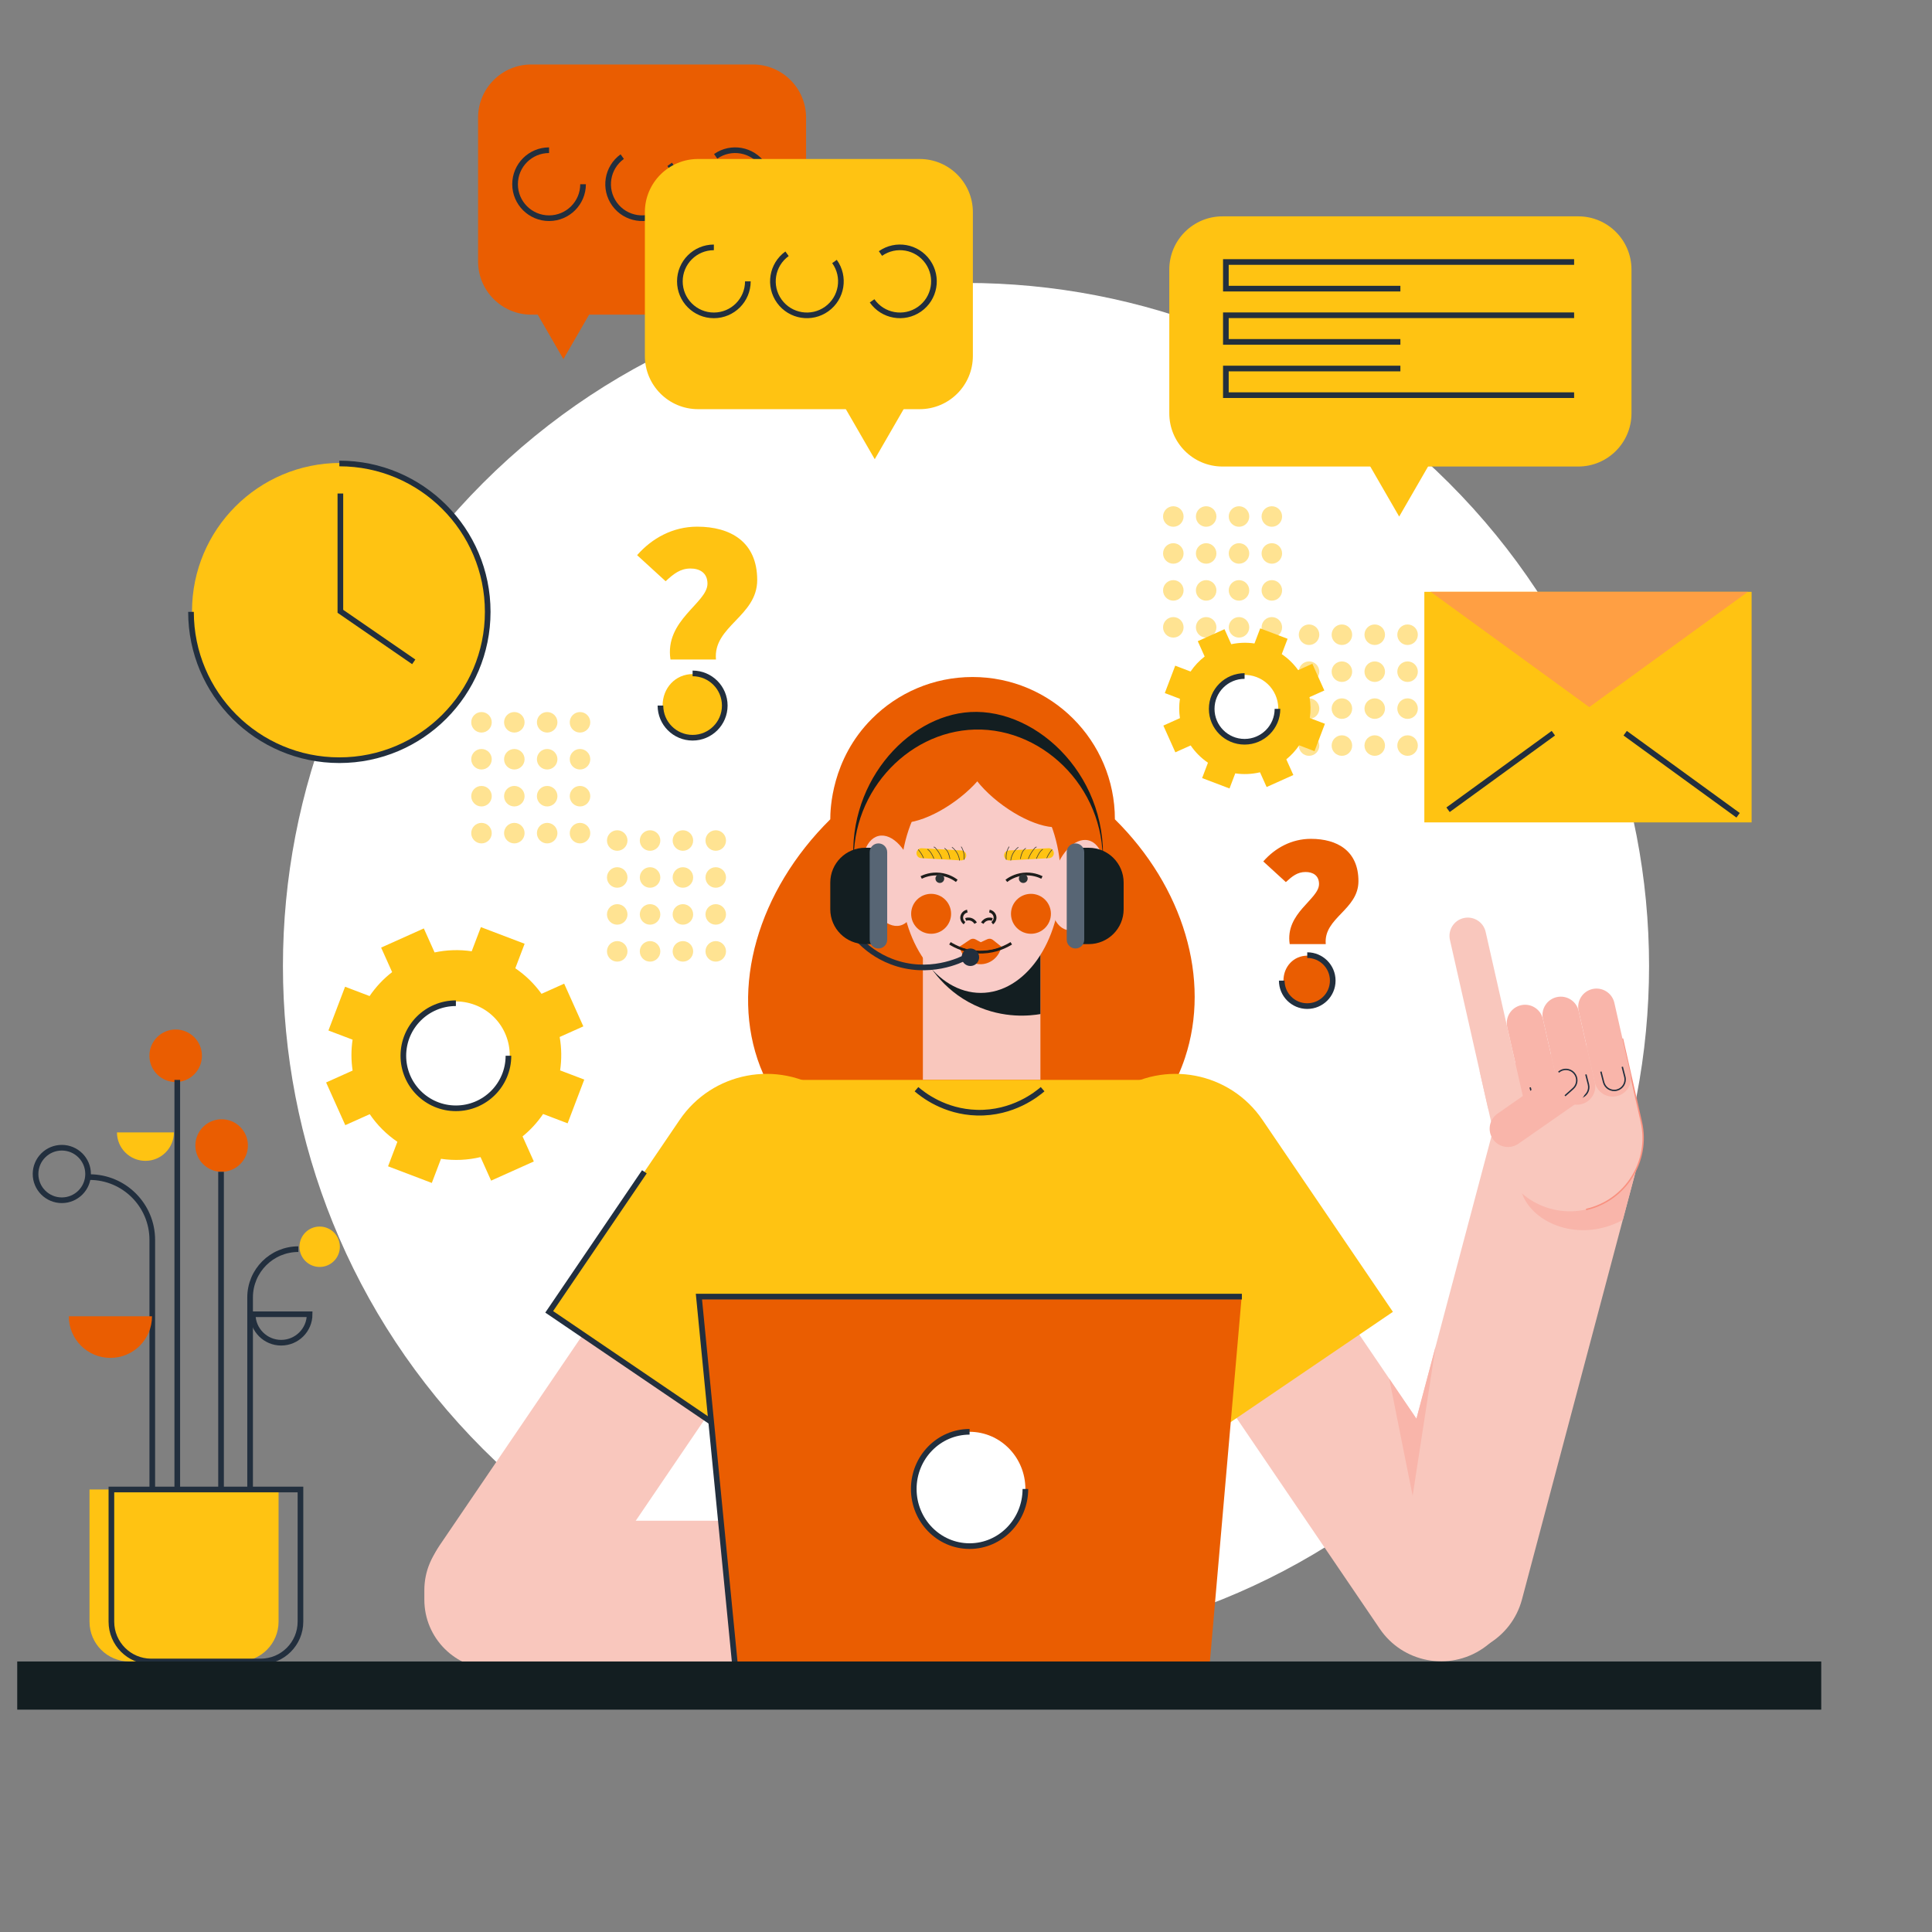 <svg width="342" height="342" viewBox="0 0 342 342" fill="none" xmlns="http://www.w3.org/2000/svg">
<rect x="0" y="0" width="342" height="342" fill="#808080" stroke="none"/>
<path d="M256.5 256.5C303.72 209.28 303.72 132.72 256.5 85.5C209.28 38.28 132.72 38.28 85.5 85.5C38.28 132.72 38.28 209.28 85.5 256.5C132.72 303.72 209.28 303.72 256.5 256.5Z" fill="white"/>
<path d="M197.356 204.329H146.975C143.2 201.632 137.606 196.676 134.573 188.827C129.192 174.902 134.138 157.728 146.975 145.033C146.975 143.356 147.142 134.431 154.353 127.221C158.912 122.662 165.209 119.843 172.165 119.843C186.078 119.843 197.356 131.121 197.356 145.034C209.45 156.986 214.403 173.316 209.758 187.277C206.844 196.034 200.92 201.557 197.356 204.329Z" fill="#EA5D01"/>
<path d="M163.367 191.152H184.173V168.919H163.367V191.152Z" fill="#F9C7BD"/>
<path d="M184.173 168.92V179.509C182.437 179.805 177.721 180.372 172.563 177.949C166.579 175.135 163.963 170.157 163.251 168.675C163.289 168.757 163.329 168.838 163.367 168.92H184.173V168.92Z" fill="#131E21"/>
<path d="M173.611 175.763C181.433 175.763 187.774 166.751 187.774 155.635C187.774 144.519 181.433 135.508 173.611 135.508C165.788 135.508 159.447 144.519 159.447 155.635C159.447 166.751 165.788 175.763 173.611 175.763Z" fill="#F9CBC7"/>
<path d="M178.139 155.927C178.576 155.6 179.619 154.906 181.137 154.744C182.734 154.574 183.952 155.088 184.441 155.328" stroke="#1D1D1B" stroke-width="0.5" stroke-miterlimit="10"/>
<path d="M181.915 155.522C181.915 155.951 181.567 156.3 181.137 156.3C180.708 156.3 180.36 155.951 180.36 155.522C180.36 155.093 180.708 154.745 181.137 154.745C181.567 154.745 181.915 155.093 181.915 155.522Z" fill="#2D3436"/>
<path d="M169.368 155.927C168.931 155.6 167.888 154.906 166.37 154.744C164.773 154.574 163.555 155.088 163.066 155.328" stroke="#1D1D1B" stroke-width="0.5" stroke-miterlimit="10"/>
<path d="M166.37 156.3C166.799 156.3 167.147 155.952 167.147 155.522C167.147 155.093 166.799 154.745 166.37 154.745C165.94 154.745 165.592 155.093 165.592 155.522C165.592 155.952 165.94 156.3 166.37 156.3Z" fill="#2D3436"/>
<path d="M161.864 154.834C162.923 159.211 161.795 163.242 159.344 163.835C156.893 164.428 154.046 161.361 152.986 156.983C151.927 152.606 153.055 148.575 155.506 147.982C157.957 147.389 160.803 150.457 161.864 154.834Z" fill="#F9CBC7"/>
<path d="M186.315 155.609C185.255 159.987 186.383 164.017 188.835 164.61C191.286 165.204 194.133 162.137 195.193 157.759C196.253 153.381 195.125 149.351 192.673 148.758C190.222 148.164 187.375 151.232 186.315 155.609Z" fill="#F9CBC7"/>
<path d="M169.867 167.569C170.228 169.45 171.916 170.772 173.754 170.679C175.456 170.592 176.922 169.307 177.251 167.569" fill="#EA5D01"/>
<path d="M168.158 166.98C168.949 167.474 171.058 168.64 173.955 168.535C176.424 168.447 178.214 167.48 179.015 166.98" stroke="#1D1D1B" stroke-width="0.5" stroke-miterlimit="10"/>
<path d="M182.497 165.295C184.449 165.295 186.032 163.713 186.032 161.761C186.032 159.809 184.449 158.227 182.497 158.227C180.545 158.227 178.963 159.809 178.963 161.761C178.963 163.713 180.545 165.295 182.497 165.295Z" fill="#EA5D01"/>
<path d="M164.826 165.295C166.777 165.295 168.36 163.713 168.36 161.761C168.36 159.809 166.777 158.227 164.826 158.227C162.874 158.227 161.291 159.809 161.291 161.761C161.291 163.713 162.874 165.295 164.826 165.295Z" fill="#EA5D01"/>
<path d="M169.867 167.57L171.72 166.334C172.014 166.138 172.392 166.122 172.702 166.292L173.61 166.792L174.778 166.258C175.103 166.109 175.484 166.156 175.763 166.379C176.259 166.776 176.755 167.173 177.251 167.57C176.467 167.865 175.222 168.226 173.661 168.241C171.996 168.258 170.673 167.873 169.867 167.57Z" fill="#EA5D01"/>
<path d="M173.885 163.418C173.941 163.318 174.175 162.933 174.67 162.758C175.137 162.591 175.538 162.717 175.652 162.758" stroke="#1D1D1B" stroke-width="0.5" stroke-miterlimit="10"/>
<path d="M172.705 163.418C172.648 163.318 172.415 162.933 171.92 162.758C171.452 162.591 171.051 162.717 170.938 162.758" stroke="#1D1D1B" stroke-width="0.5" stroke-miterlimit="10"/>
<path d="M171.232 161.285C170.723 161.376 170.328 161.774 170.25 162.267C170.18 162.705 170.371 163.151 170.741 163.418" stroke="#1D1D1B" stroke-width="0.5" stroke-miterlimit="10"/>
<path d="M175.146 161.285C175.655 161.376 176.05 161.774 176.128 162.267C176.198 162.705 176.007 163.151 175.638 163.418" stroke="#1D1D1B" stroke-width="0.5" stroke-miterlimit="10"/>
<path d="M169.086 141.82C164.066 145.469 158.771 146.743 157.261 144.666C155.751 142.588 158.597 137.945 163.618 134.296C168.639 130.646 173.933 129.372 175.443 131.45C176.953 133.528 174.107 138.17 169.086 141.82Z" fill="#EA5D01"/>
<path d="M177.57 142.595C182.591 146.245 187.885 147.519 189.395 145.441C190.905 143.363 188.059 138.721 183.038 135.071C178.017 131.422 172.723 130.147 171.213 132.225C169.702 134.303 172.548 138.946 177.57 142.595Z" fill="#EA5D01"/>
<path d="M178.668 152.305L185.715 151.911C186.201 151.884 186.573 151.468 186.546 150.982C186.519 150.495 186.103 150.123 185.617 150.15L178.57 150.544C178.083 150.572 177.711 150.988 177.739 151.475C177.765 151.96 178.182 152.332 178.668 152.305Z" fill="#FFC312"/>
<path d="M178.98 152.287C179.096 151.397 179.571 150.577 180.277 150.026C180.332 149.983 180.255 149.906 180.2 149.949C179.469 150.519 178.991 151.368 178.871 152.287C178.862 152.356 178.971 152.355 178.98 152.287Z" fill="#3A3A37"/>
<path d="M181.534 150.122C180.905 150.538 180.723 151.3 180.578 151.993C180.564 152.061 180.669 152.09 180.683 152.022C180.822 151.362 180.987 150.614 181.589 150.217C181.647 150.178 181.593 150.084 181.534 150.122Z" fill="#3A3A37"/>
<path d="M183.465 149.885C183.26 149.898 183.128 150.093 183.008 150.239C182.865 150.41 182.732 150.59 182.608 150.777C182.357 151.156 182.152 151.564 181.99 151.989C181.966 152.054 182.071 152.082 182.096 152.018C182.241 151.635 182.425 151.267 182.645 150.921C182.753 150.75 182.87 150.585 182.996 150.426C183.058 150.347 183.122 150.269 183.188 150.194C183.262 150.109 183.344 150.001 183.465 149.993C183.534 149.991 183.535 149.882 183.465 149.885Z" fill="#3A3A37"/>
<path d="M184.534 150.305C183.986 150.706 183.694 151.333 183.426 151.937C183.397 152 183.491 152.056 183.519 151.992C183.779 151.409 184.059 150.787 184.589 150.399C184.645 150.358 184.59 150.264 184.534 150.305Z" fill="#3A3A37"/>
<path d="M186.182 150.376C185.802 150.815 185.49 151.309 185.257 151.842C185.229 151.906 185.323 151.961 185.35 151.897C185.579 151.373 185.885 150.885 186.259 150.453C186.304 150.4 186.228 150.323 186.182 150.376Z" fill="#3A3A37"/>
<path d="M178.567 149.882C178.151 150.554 177.974 151.358 178.073 152.142C178.082 152.21 178.191 152.212 178.182 152.142C178.085 151.374 178.254 150.595 178.661 149.937C178.698 149.877 178.604 149.822 178.567 149.882Z" fill="#3A3A37"/>
<path d="M170.114 152.305L163.068 151.911C162.581 151.884 162.209 151.468 162.236 150.982C162.263 150.495 162.68 150.123 163.165 150.15L170.212 150.544C170.699 150.572 171.071 150.988 171.043 151.475C171.017 151.96 170.601 152.332 170.114 152.305Z" fill="#FFC312"/>
<path d="M169.911 152.287C169.791 151.368 169.313 150.519 168.582 149.949C168.527 149.906 168.45 149.983 168.505 150.026C169.211 150.577 169.686 151.397 169.802 152.287C169.811 152.355 169.92 152.356 169.911 152.287Z" fill="#3A3A37"/>
<path d="M167.194 150.217C167.796 150.614 167.961 151.362 168.099 152.022C168.114 152.09 168.218 152.061 168.205 151.993C168.06 151.301 167.878 150.538 167.249 150.122C167.19 150.084 167.135 150.178 167.194 150.217Z" fill="#3A3A37"/>
<path d="M165.317 149.994C165.433 150 165.511 150.1 165.582 150.18C165.649 150.256 165.713 150.333 165.776 150.412C165.905 150.575 166.026 150.745 166.138 150.921C166.357 151.267 166.541 151.634 166.687 152.017C166.711 152.082 166.816 152.054 166.792 151.988C166.63 151.563 166.425 151.156 166.174 150.776C166.054 150.594 165.924 150.42 165.786 150.251C165.663 150.103 165.528 149.897 165.317 149.884C165.248 149.881 165.248 149.99 165.317 149.994Z" fill="#3A3A37"/>
<path d="M164.194 150.399C164.724 150.787 165.004 151.409 165.264 151.992C165.292 152.056 165.385 152.001 165.358 151.937C165.089 151.334 164.797 150.706 164.25 150.305C164.192 150.264 164.137 150.358 164.194 150.399Z" fill="#3A3A37"/>
<path d="M162.524 150.453C162.898 150.885 163.203 151.373 163.432 151.898C163.46 151.961 163.553 151.906 163.526 151.843C163.294 151.309 162.981 150.816 162.6 150.376C162.554 150.322 162.478 150.4 162.524 150.453Z" fill="#3A3A37"/>
<path d="M170.121 149.937C170.528 150.595 170.697 151.375 170.6 152.142C170.591 152.212 170.7 152.211 170.709 152.142C170.808 151.357 170.631 150.554 170.215 149.882C170.178 149.822 170.084 149.877 170.121 149.937Z" fill="#3A3A37"/>
<path d="M262.492 291.81C268.492 287.733 270.05 279.564 265.974 273.565L212.981 195.576L191.254 210.34L244.248 288.328C248.324 294.328 256.493 295.886 262.492 291.81Z" fill="#F9C7BD"/>
<path d="M215.797 253.132L246.57 232.221L223.481 198.243C217.707 189.745 206.137 187.537 197.639 193.312C189.141 199.086 186.934 210.656 192.708 219.154L215.797 253.132Z" fill="#FFC312"/>
<path d="M81.299 291.81C75.3 287.733 73.741 279.564 77.818 273.565L130.812 195.576L152.537 210.339L99.544 288.327C95.467 294.328 87.299 295.886 81.299 291.81Z" fill="#F9C7BD"/>
<path d="M127.994 253.132L97.221 232.221L120.31 198.243C126.084 189.745 137.654 187.537 146.152 193.312C154.649 199.086 156.857 210.656 151.083 219.154L127.994 253.132Z" fill="#FFC312"/>
<path d="M208.676 273.215C207.312 282.09 204.638 289.09 202.515 293.725H140.847C138.428 290.439 135.228 285.291 133.135 278.339C129.22 265.325 131.623 254.016 133.135 245.862C135.468 233.266 138.049 215.346 139.304 191.163H202.514C204.801 214.672 206.754 233.731 208.676 249.28C209.258 253.985 210.343 262.403 208.676 273.215Z" fill="#FFC312"/>
<path d="M75.117 283.177V281.488C75.117 274.701 80.619 269.199 87.406 269.199H169.807V295.466H87.406C80.619 295.467 75.117 289.965 75.117 283.177Z" fill="#F9C7BD"/>
<path d="M253.357 292.436C260.367 294.298 267.56 290.125 269.421 283.114L290.357 204.291L264.97 197.548L244.034 276.371C242.173 283.381 246.347 290.574 253.357 292.436Z" fill="#F9C7BD"/>
<path d="M162.235 192.809C163.307 193.733 167.145 196.811 172.941 196.966C179.308 197.137 183.574 193.659 184.561 192.809" stroke="#222F3E" stroke-miterlimit="10"/>
<path d="M287.269 215.956C288.298 212.067 289.328 208.179 290.357 204.29L273.788 198.973C269.766 202.402 268.027 207.47 269.441 211.305C271.414 216.66 279.686 220.038 287.269 215.956Z" fill="#F9B5AA"/>
<path d="M280.765 214.104C273.781 215.686 266.838 211.307 265.256 204.323L261.915 189.571L287.204 183.844L290.545 198.596C292.127 205.579 287.748 212.522 280.765 214.104Z" fill="#F9C7BD"/>
<path d="M287.205 183.844L290.546 198.596C292.128 205.579 287.749 212.522 280.765 214.104" stroke="#F99180" stroke-width="0.25" stroke-miterlimit="10"/>
<path d="M267.225 198.339C265.479 198.734 263.743 197.639 263.347 195.894L256.666 166.39C256.27 164.644 257.365 162.908 259.11 162.513C260.856 162.118 262.592 163.212 262.988 164.958L269.669 194.461C270.065 196.207 268.97 197.943 267.225 198.339Z" fill="#F9C7BD"/>
<path d="M273.547 196.907C271.801 197.302 270.065 196.208 269.669 194.462L266.806 181.817C266.411 180.072 267.505 178.336 269.251 177.94C270.997 177.545 272.733 178.639 273.128 180.385L275.992 193.029C276.388 194.776 275.292 196.511 273.547 196.907Z" fill="#F9B5AA"/>
<path d="M279.869 195.474C278.123 195.87 276.387 194.775 275.992 193.029L273.128 180.385C272.733 178.64 273.827 176.904 275.573 176.508C277.319 176.113 279.055 177.207 279.45 178.953L282.314 191.597C282.71 193.343 281.615 195.079 279.869 195.474Z" fill="#F9B5AA"/>
<path d="M286.191 194.043C284.445 194.438 282.709 193.344 282.314 191.598L279.45 178.954C279.055 177.208 280.149 175.472 281.895 175.076C283.641 174.681 285.377 175.775 285.772 177.521L288.636 190.165C289.032 191.912 287.937 193.647 286.191 194.043Z" fill="#F9B5AA"/>
<path d="M287.171 188.843L287.623 190.61C287.888 191.647 287.262 192.702 286.226 192.968C285.189 193.233 284.133 192.607 283.868 191.571L283.388 189.693" stroke="#222F3E" stroke-width="0.25" stroke-miterlimit="10"/>
<path d="M280.73 190.198L281.182 191.965C281.447 193.002 280.821 194.057 279.785 194.323C278.748 194.588 277.692 193.962 277.427 192.926L276.947 191.049" stroke="#222F3E" stroke-width="0.25" stroke-miterlimit="10"/>
<path d="M274.649 191.638L275.101 193.405C275.366 194.441 274.741 195.497 273.704 195.763C272.667 196.028 271.612 195.402 271.346 194.366L270.866 192.489" stroke="#222F3E" stroke-width="0.25" stroke-miterlimit="10"/>
<path d="M280.231 190.532C281.255 192 280.894 194.02 279.426 195.044L268.79 202.458C267.321 203.481 265.301 203.121 264.277 201.652C263.254 200.183 263.614 198.164 265.083 197.14L275.719 189.726C277.188 188.703 279.207 189.063 280.231 190.532Z" fill="#F9B5AA"/>
<path d="M275.894 189.795C276.691 189.082 277.916 189.15 278.63 189.949C279.343 190.747 279.275 191.972 278.476 192.685L277.032 193.976" stroke="#222F3E" stroke-width="0.25" stroke-miterlimit="10"/>
<path d="M245.916 244.048L250.063 264.788L254.134 238.346L250.736 251.141L245.916 244.048Z" fill="#F9B5AA"/>
<path d="M114.067 207.43L97.221 232.221L127.994 253.131" stroke="#222F3E" stroke-miterlimit="10"/>
<path d="M151.881 166.213C153.299 167.733 155.235 169.238 157.826 170.226C164.451 172.75 170.143 169.9 171.003 169.45" stroke="#222F3E" stroke-miterlimit="10"/>
<path d="M173.328 169.45C173.328 170.306 172.634 171 171.778 171C170.921 171 170.228 170.306 170.228 169.45C170.228 168.594 170.922 167.9 171.778 167.9C172.634 167.9 173.328 168.594 173.328 169.45Z" fill="#222F3E"/>
<path d="M155.5 167.124H153.143C149.736 167.124 146.974 164.362 146.974 160.955V156.241C146.974 152.834 149.736 150.072 153.143 150.072H155.5V167.124Z" fill="#131E21"/>
<path d="M155.5 167.9C154.644 167.9 153.95 167.206 153.95 166.349V150.847C153.95 149.991 154.644 149.297 155.5 149.297C156.356 149.297 157.05 149.991 157.05 150.847V166.349C157.051 167.206 156.357 167.9 155.5 167.9Z" fill="#576574"/>
<path d="M190.38 167.124H192.737C196.145 167.124 198.906 164.362 198.906 160.955V156.241C198.906 152.834 196.145 150.072 192.737 150.072H190.38V167.124Z" fill="#131E21"/>
<path d="M190.38 167.9C191.236 167.9 191.93 167.206 191.93 166.349V150.847C191.93 149.991 191.236 149.297 190.38 149.297C189.524 149.297 188.83 149.991 188.83 150.847V166.349C188.83 167.206 189.524 167.9 190.38 167.9Z" fill="#576574"/>
<path d="M151.237 154.262C149.385 139.065 160.445 126.68 171.777 126.044C183.829 125.367 196.86 137.941 195.097 154.262C196.381 140.383 185.138 128.805 172.553 129.145C160.384 129.472 149.969 140.861 151.237 154.262Z" fill="#131E21"/>
<path d="M42.265 294.113H22.89C18.999 294.113 15.844 290.958 15.844 287.067V263.666H49.311V287.067C49.311 290.958 46.157 294.113 42.265 294.113Z" fill="#FFC312"/>
<path d="M46.141 294.113H26.765C22.874 294.113 19.719 290.958 19.719 287.067V263.666H53.186V287.067C53.187 290.958 50.032 294.113 46.141 294.113Z" stroke="#222F3E" stroke-miterlimit="10"/>
<path d="M15.844 208.369C21.981 208.369 26.956 213.344 26.956 219.482V263.572" stroke="#222F3E" stroke-miterlimit="10"/>
<path d="M15.594 207.818C15.594 210.387 13.512 212.468 10.944 212.468C8.375 212.468 6.293 210.386 6.293 207.818C6.293 205.25 8.376 203.167 10.944 203.167C13.512 203.167 15.594 205.249 15.594 207.818Z" stroke="#222F3E" stroke-miterlimit="10"/>
<path d="M52.818 221.123C48.098 221.123 44.273 224.948 44.273 229.668V263.573" stroke="#222F3E" stroke-miterlimit="10"/>
<path d="M53.01 220.699C53.01 222.674 54.611 224.275 56.586 224.275C58.561 224.275 60.162 222.674 60.162 220.699C60.162 218.724 58.561 217.123 56.586 217.123C54.611 217.123 53.01 218.723 53.01 220.699Z" fill="#FFC312"/>
<path d="M35.746 186.89C35.746 189.459 33.664 191.54 31.096 191.54C28.528 191.54 26.446 189.458 26.446 186.89C26.446 184.322 28.528 182.24 31.096 182.24C33.665 182.24 35.746 184.322 35.746 186.89Z" fill="#EA5D01"/>
<path d="M31.38 191.163V263.667" stroke="#222F3E" stroke-miterlimit="10"/>
<path d="M43.885 202.78C43.885 205.348 41.803 207.43 39.235 207.43C36.667 207.43 34.584 205.348 34.584 202.78C34.584 200.212 36.667 198.129 39.235 198.129C41.803 198.129 43.885 200.211 43.885 202.78Z" fill="#EA5D01"/>
<path d="M39.13 207.43V263.666" stroke="#222F3E" stroke-miterlimit="10"/>
<path d="M26.907 233.008C26.907 237.075 23.61 240.372 19.543 240.372C15.477 240.372 12.18 237.075 12.18 233.008H26.907Z" fill="#EA5D01"/>
<path d="M54.811 232.646C54.811 235.429 52.555 237.684 49.772 237.684C46.989 237.684 44.734 235.429 44.734 232.646H54.811Z" stroke="#222F3E" stroke-miterlimit="10"/>
<path d="M30.783 200.454C30.783 203.237 28.527 205.492 25.744 205.492C22.962 205.492 20.706 203.237 20.706 200.454H30.783Z" fill="#FFC312"/>
<path d="M214.096 295.017H130.176C128.024 273.056 125.872 251.094 123.721 229.132C155.758 229.132 187.796 229.132 219.834 229.132C217.921 251.094 216.009 273.056 214.096 295.017Z" fill="#EA5D01"/>
<path d="M130.176 295.405C128.024 273.443 125.873 251.482 123.721 229.521C155.758 229.521 187.796 229.521 219.834 229.521" stroke="#222F3E" stroke-miterlimit="10"/>
<path d="M171.634 273.691C177.09 273.691 181.514 269.161 181.514 263.573C181.514 257.985 177.09 253.455 171.634 253.455C166.177 253.455 161.753 257.985 161.753 263.573C161.753 269.161 166.177 273.691 171.634 273.691Z" fill="white"/>
<path d="M181.513 263.573C181.513 269.161 177.09 273.691 171.633 273.691C166.176 273.691 161.753 269.161 161.753 263.573C161.753 257.985 166.176 253.455 171.633 253.455" stroke="#222F3E" stroke-miterlimit="10"/>
<path d="M322.392 294.113H3.049V302.639H322.392V294.113Z" fill="#131E21"/>
<path d="M133.273 55.7H94.049C88.846 55.7 84.629 51.482 84.629 46.28V20.834C84.629 15.631 88.846 11.415 94.049 11.415H133.273C138.475 11.415 142.692 15.632 142.692 20.834V46.28C142.693 51.482 138.475 55.7 133.273 55.7Z" fill="#EA5D01"/>
<path d="M99.735 63.573L93.19 52.237H106.28L99.735 63.573Z" fill="#EA5D01"/>
<path d="M103.213 32.609C103.213 35.932 100.519 38.627 97.195 38.627C93.871 38.627 91.177 35.932 91.177 32.609C91.177 29.285 93.871 26.59 97.195 26.59" stroke="#222F3E" stroke-miterlimit="10"/>
<path d="M118.549 29.09C120.492 31.787 119.881 35.548 117.184 37.491C114.487 39.434 110.726 38.823 108.783 36.126C106.84 33.429 107.451 29.668 110.148 27.725" stroke="#222F3E" stroke-miterlimit="10"/>
<path d="M126.688 27.676C129.411 25.771 133.164 26.436 135.069 29.159C136.973 31.883 136.31 35.635 133.586 37.54C130.862 39.445 127.11 38.781 125.205 36.058" stroke="#222F3E" stroke-miterlimit="10"/>
<path d="M154.846 81.287L148.3 69.951H161.391L154.846 81.287Z" fill="#FFC312"/>
<path d="M162.797 72.43H123.573C118.37 72.43 114.153 68.213 114.153 63.01V37.564C114.153 32.361 118.37 28.144 123.573 28.144H162.797C167.999 28.144 172.217 32.361 172.217 37.564V63.01C172.216 68.213 167.999 72.43 162.797 72.43Z" fill="#FFC312"/>
<path d="M247.68 91.441L241.134 80.105H254.224L247.68 91.441Z" fill="#FFC312"/>
<path d="M279.382 82.584H216.406C211.204 82.584 206.987 78.366 206.987 73.164V47.718C206.987 42.515 211.204 38.298 216.406 38.298H279.383C284.585 38.298 288.803 42.515 288.803 47.718V73.164C288.802 78.366 284.584 82.584 279.382 82.584Z" fill="#FFC312"/>
<path d="M247.894 51.094H217.001V46.38H278.648" stroke="#222F3E" stroke-miterlimit="10"/>
<path d="M247.894 60.522H217.001V55.808H278.648" stroke="#222F3E" stroke-miterlimit="10"/>
<path d="M247.894 65.236H217.001V69.951H278.648" stroke="#222F3E" stroke-miterlimit="10"/>
<path d="M132.385 49.807C132.385 53.131 129.691 55.825 126.367 55.825C123.043 55.825 120.349 53.131 120.349 49.807C120.349 46.483 123.043 43.789 126.367 43.789" stroke="#222F3E" stroke-miterlimit="10"/>
<path d="M147.72 46.288C149.663 48.985 149.053 52.746 146.355 54.689C143.659 56.632 139.898 56.021 137.955 53.324C136.012 50.627 136.622 46.866 139.32 44.923" stroke="#222F3E" stroke-miterlimit="10"/>
<path d="M155.859 44.875C158.583 42.969 162.335 43.634 164.24 46.357C166.145 49.081 165.481 52.833 162.758 54.738C160.035 56.644 156.282 55.979 154.377 53.256" stroke="#222F3E" stroke-miterlimit="10"/>
<g opacity="0.46">
<path d="M231.727 114.175C232.731 114.175 233.544 113.362 233.544 112.358C233.544 111.355 232.731 110.542 231.727 110.542C230.724 110.542 229.911 111.355 229.911 112.358C229.911 113.362 230.724 114.175 231.727 114.175Z" fill="#FFC312"/>
<path d="M239.357 112.358C239.357 113.361 238.544 114.175 237.54 114.175C236.537 114.175 235.724 113.362 235.724 112.358C235.724 111.355 236.537 110.542 237.54 110.542C238.544 110.542 239.357 111.355 239.357 112.358Z" fill="#FFC312"/>
<path d="M245.171 112.358C245.171 113.361 244.358 114.175 243.354 114.175C242.351 114.175 241.537 113.362 241.537 112.358C241.537 111.355 242.35 110.542 243.354 110.542C244.357 110.542 245.171 111.355 245.171 112.358Z" fill="#FFC312"/>
<path d="M249.167 114.175C250.17 114.175 250.984 113.362 250.984 112.358C250.984 111.355 250.17 110.542 249.167 110.542C248.164 110.542 247.35 111.355 247.35 112.358C247.35 113.362 248.164 114.175 249.167 114.175Z" fill="#FFC312"/>
<path d="M231.727 120.716C232.731 120.716 233.544 119.902 233.544 118.899C233.544 117.895 232.731 117.082 231.727 117.082C230.724 117.082 229.911 117.895 229.911 118.899C229.911 119.902 230.724 120.716 231.727 120.716Z" fill="#FFC312"/>
<path d="M239.357 118.899C239.357 119.902 238.544 120.716 237.54 120.716C236.537 120.716 235.724 119.903 235.724 118.899C235.724 117.896 236.537 117.082 237.54 117.082C238.544 117.082 239.357 117.895 239.357 118.899Z" fill="#FFC312"/>
<path d="M245.171 118.899C245.171 119.902 244.358 120.716 243.354 120.716C242.351 120.716 241.537 119.903 241.537 118.899C241.537 117.896 242.35 117.082 243.354 117.082C244.357 117.082 245.171 117.895 245.171 118.899Z" fill="#FFC312"/>
<path d="M249.167 120.716C250.17 120.716 250.984 119.902 250.984 118.899C250.984 117.895 250.17 117.082 249.167 117.082C248.164 117.082 247.35 117.895 247.35 118.899C247.35 119.902 248.164 120.716 249.167 120.716Z" fill="#FFC312"/>
<path d="M233.544 125.438C233.544 126.441 232.731 127.255 231.727 127.255C230.724 127.255 229.911 126.442 229.911 125.438C229.911 124.435 230.724 123.622 231.727 123.622C232.73 123.622 233.544 124.435 233.544 125.438Z" fill="#FFC312"/>
<path d="M239.357 125.438C239.357 126.441 238.544 127.255 237.54 127.255C236.537 127.255 235.724 126.442 235.724 125.438C235.724 124.435 236.537 123.622 237.54 123.622C238.544 123.622 239.357 124.435 239.357 125.438Z" fill="#FFC312"/>
<path d="M245.171 125.438C245.171 126.441 244.358 127.255 243.354 127.255C242.351 127.255 241.537 126.442 241.537 125.438C241.537 124.435 242.35 123.622 243.354 123.622C244.357 123.622 245.171 124.435 245.171 125.438Z" fill="#FFC312"/>
<path d="M250.984 125.438C250.984 126.441 250.171 127.255 249.167 127.255C248.163 127.255 247.35 126.442 247.35 125.438C247.35 124.435 248.163 123.622 249.167 123.622C250.171 123.622 250.984 124.435 250.984 125.438Z" fill="#FFC312"/>
<path d="M233.544 131.979C233.544 132.982 232.731 133.796 231.727 133.796C230.724 133.796 229.911 132.982 229.911 131.979C229.911 130.976 230.724 130.162 231.727 130.162C232.73 130.162 233.544 130.975 233.544 131.979Z" fill="#FFC312"/>
<path d="M239.357 131.979C239.357 132.982 238.544 133.796 237.54 133.796C236.537 133.796 235.724 132.982 235.724 131.979C235.724 130.976 236.537 130.162 237.54 130.162C238.544 130.162 239.357 130.975 239.357 131.979Z" fill="#FFC312"/>
<path d="M245.171 131.979C245.171 132.982 244.358 133.796 243.354 133.796C242.351 133.796 241.537 132.982 241.537 131.979C241.537 130.976 242.35 130.162 243.354 130.162C244.357 130.162 245.171 130.975 245.171 131.979Z" fill="#FFC312"/>
<path d="M250.984 131.979C250.984 132.982 250.171 133.796 249.167 133.796C248.163 133.796 247.35 132.982 247.35 131.979C247.35 130.976 248.163 130.162 249.167 130.162C250.171 130.162 250.984 130.975 250.984 131.979Z" fill="#FFC312"/>
</g>
<g opacity="0.46">
<path d="M209.516 91.431C209.516 92.434 208.703 93.247 207.699 93.247C206.696 93.247 205.882 92.434 205.882 91.431C205.882 90.427 206.695 89.614 207.699 89.614C208.703 89.614 209.516 90.427 209.516 91.431Z" fill="#FFC312"/>
<path d="M215.329 91.431C215.329 92.434 214.515 93.247 213.512 93.247C212.509 93.247 211.696 92.434 211.696 91.431C211.696 90.427 212.509 89.614 213.512 89.614C214.515 89.614 215.329 90.427 215.329 91.431Z" fill="#FFC312"/>
<path d="M221.142 91.431C221.142 92.434 220.329 93.247 219.325 93.247C218.322 93.247 217.509 92.434 217.509 91.431C217.509 90.427 218.322 89.614 219.325 89.614C220.329 89.614 221.142 90.427 221.142 91.431Z" fill="#FFC312"/>
<path d="M226.955 91.431C226.955 92.434 226.142 93.247 225.138 93.247C224.135 93.247 223.322 92.434 223.322 91.431C223.322 90.427 224.135 89.614 225.138 89.614C226.142 89.614 226.955 90.427 226.955 91.431Z" fill="#FFC312"/>
<path d="M207.699 99.787C208.702 99.787 209.516 98.974 209.516 97.971C209.516 96.967 208.702 96.154 207.699 96.154C206.695 96.154 205.882 96.967 205.882 97.971C205.882 98.974 206.695 99.787 207.699 99.787Z" fill="#FFC312"/>
<path d="M215.329 97.971C215.329 98.974 214.515 99.787 213.512 99.787C212.509 99.787 211.696 98.974 211.696 97.971C211.696 96.968 212.509 96.154 213.512 96.154C214.515 96.154 215.329 96.968 215.329 97.971Z" fill="#FFC312"/>
<path d="M219.325 99.787C220.329 99.787 221.142 98.974 221.142 97.971C221.142 96.967 220.329 96.154 219.325 96.154C218.322 96.154 217.509 96.967 217.509 97.971C217.509 98.974 218.322 99.787 219.325 99.787Z" fill="#FFC312"/>
<path d="M225.139 99.787C226.143 99.787 226.956 98.974 226.956 97.971C226.956 96.967 226.143 96.154 225.139 96.154C224.136 96.154 223.322 96.967 223.322 97.971C223.322 98.974 224.136 99.787 225.139 99.787Z" fill="#FFC312"/>
<path d="M207.699 106.328C208.702 106.328 209.516 105.514 209.516 104.511C209.516 103.508 208.702 102.694 207.699 102.694C206.695 102.694 205.882 103.508 205.882 104.511C205.882 105.514 206.695 106.328 207.699 106.328Z" fill="#FFC312"/>
<path d="M215.329 104.511C215.329 105.514 214.515 106.328 213.512 106.328C212.509 106.328 211.696 105.515 211.696 104.511C211.696 103.508 212.509 102.694 213.512 102.694C214.515 102.694 215.329 103.507 215.329 104.511Z" fill="#FFC312"/>
<path d="M219.325 106.328C220.329 106.328 221.142 105.514 221.142 104.511C221.142 103.508 220.329 102.694 219.325 102.694C218.322 102.694 217.509 103.508 217.509 104.511C217.509 105.514 218.322 106.328 219.325 106.328Z" fill="#FFC312"/>
<path d="M225.139 106.328C226.143 106.328 226.956 105.514 226.956 104.511C226.956 103.508 226.143 102.694 225.139 102.694C224.136 102.694 223.322 103.508 223.322 104.511C223.322 105.514 224.136 106.328 225.139 106.328Z" fill="#FFC312"/>
<path d="M209.516 111.051C209.516 112.054 208.703 112.867 207.699 112.867C206.696 112.867 205.882 112.054 205.882 111.051C205.882 110.048 206.695 109.234 207.699 109.234C208.703 109.234 209.516 110.048 209.516 111.051Z" fill="#FFC312"/>
<path d="M215.329 111.051C215.329 112.054 214.515 112.867 213.512 112.867C212.509 112.867 211.696 112.054 211.696 111.051C211.696 110.048 212.509 109.234 213.512 109.234C214.515 109.234 215.329 110.048 215.329 111.051Z" fill="#FFC312"/>
<path d="M221.142 111.051C221.142 112.054 220.329 112.867 219.325 112.867C218.322 112.867 217.509 112.054 217.509 111.051C217.509 110.048 218.322 109.234 219.325 109.234C220.329 109.234 221.142 110.048 221.142 111.051Z" fill="#FFC312"/>
<path d="M226.955 111.051C226.955 112.054 226.142 112.867 225.138 112.867C224.135 112.867 223.322 112.054 223.322 111.051C223.322 110.048 224.135 109.234 225.138 109.234C226.142 109.234 226.955 110.048 226.955 111.051Z" fill="#FFC312"/>
</g>
<g opacity="0.46">
<path d="M109.26 150.605C110.264 150.605 111.077 149.791 111.077 148.788C111.077 147.785 110.264 146.971 109.26 146.971C108.257 146.971 107.444 147.785 107.444 148.788C107.444 149.791 108.257 150.605 109.26 150.605Z" fill="#FFC312"/>
<path d="M116.891 148.788C116.891 149.791 116.077 150.605 115.074 150.605C114.071 150.605 113.257 149.792 113.257 148.788C113.257 147.785 114.071 146.971 115.074 146.971C116.077 146.972 116.891 147.785 116.891 148.788Z" fill="#FFC312"/>
<path d="M120.887 150.605C121.89 150.605 122.704 149.791 122.704 148.788C122.704 147.785 121.89 146.971 120.887 146.971C119.884 146.971 119.07 147.785 119.07 148.788C119.07 149.791 119.884 150.605 120.887 150.605Z" fill="#FFC312"/>
<path d="M126.701 150.605C127.704 150.605 128.518 149.791 128.518 148.788C128.518 147.785 127.704 146.971 126.701 146.971C125.697 146.971 124.884 147.785 124.884 148.788C124.884 149.791 125.697 150.605 126.701 150.605Z" fill="#FFC312"/>
<path d="M109.26 157.146C110.264 157.146 111.077 156.332 111.077 155.329C111.077 154.326 110.264 153.512 109.26 153.512C108.257 153.512 107.444 154.326 107.444 155.329C107.444 156.332 108.257 157.146 109.26 157.146Z" fill="#FFC312"/>
<path d="M116.891 155.329C116.891 156.332 116.077 157.146 115.074 157.146C114.071 157.146 113.257 156.333 113.257 155.329C113.257 154.326 114.071 153.512 115.074 153.512C116.077 153.512 116.891 154.326 116.891 155.329Z" fill="#FFC312"/>
<path d="M120.887 157.146C121.89 157.146 122.704 156.332 122.704 155.329C122.704 154.326 121.89 153.512 120.887 153.512C119.884 153.512 119.07 154.326 119.07 155.329C119.07 156.332 119.884 157.146 120.887 157.146Z" fill="#FFC312"/>
<path d="M126.701 157.146C127.704 157.146 128.518 156.332 128.518 155.329C128.518 154.326 127.704 153.512 126.701 153.512C125.697 153.512 124.884 154.326 124.884 155.329C124.884 156.332 125.697 157.146 126.701 157.146Z" fill="#FFC312"/>
<path d="M111.077 161.869C111.077 162.872 110.264 163.685 109.26 163.685C108.257 163.685 107.444 162.872 107.444 161.869C107.444 160.866 108.257 160.052 109.26 160.052C110.264 160.052 111.077 160.866 111.077 161.869Z" fill="#FFC312"/>
<path d="M116.891 161.869C116.891 162.872 116.077 163.685 115.074 163.685C114.071 163.685 113.257 162.872 113.257 161.869C113.257 160.866 114.071 160.052 115.074 160.052C116.077 160.052 116.891 160.866 116.891 161.869Z" fill="#FFC312"/>
<path d="M122.704 161.869C122.704 162.872 121.891 163.685 120.887 163.685C119.884 163.685 119.07 162.872 119.07 161.869C119.07 160.866 119.883 160.052 120.887 160.052C121.891 160.052 122.704 160.866 122.704 161.869Z" fill="#FFC312"/>
<path d="M128.517 161.869C128.517 162.872 127.704 163.685 126.7 163.685C125.696 163.685 124.883 162.872 124.883 161.869C124.883 160.866 125.696 160.052 126.7 160.052C127.704 160.052 128.517 160.866 128.517 161.869Z" fill="#FFC312"/>
<path d="M109.26 170.226C110.264 170.226 111.077 169.412 111.077 168.409C111.077 167.406 110.264 166.592 109.26 166.592C108.257 166.592 107.444 167.406 107.444 168.409C107.444 169.412 108.257 170.226 109.26 170.226Z" fill="#FFC312"/>
<path d="M116.891 168.409C116.891 169.412 116.077 170.226 115.074 170.226C114.071 170.226 113.257 169.413 113.257 168.409C113.257 167.406 114.071 166.592 115.074 166.592C116.077 166.592 116.891 167.405 116.891 168.409Z" fill="#FFC312"/>
<path d="M120.887 170.226C121.89 170.226 122.704 169.412 122.704 168.409C122.704 167.406 121.89 166.592 120.887 166.592C119.884 166.592 119.07 167.406 119.07 168.409C119.07 169.412 119.884 170.226 120.887 170.226Z" fill="#FFC312"/>
<path d="M126.701 170.226C127.704 170.226 128.518 169.412 128.518 168.409C128.518 167.406 127.704 166.592 126.701 166.592C125.697 166.592 124.884 167.406 124.884 168.409C124.884 169.412 125.697 170.226 126.701 170.226Z" fill="#FFC312"/>
</g>
<g opacity="0.46">
<path d="M87.049 127.861C87.049 128.864 86.236 129.678 85.232 129.678C84.229 129.678 83.416 128.864 83.416 127.861C83.416 126.858 84.229 126.044 85.232 126.044C86.236 126.044 87.049 126.858 87.049 127.861Z" fill="#FFC312"/>
<path d="M92.862 127.861C92.862 128.864 92.049 129.678 91.045 129.678C90.042 129.678 89.229 128.864 89.229 127.861C89.229 126.858 90.042 126.044 91.045 126.044C92.049 126.044 92.862 126.858 92.862 127.861Z" fill="#FFC312"/>
<path d="M98.676 127.861C98.676 128.864 97.863 129.678 96.859 129.678C95.856 129.678 95.042 128.864 95.042 127.861C95.042 126.858 95.855 126.044 96.859 126.044C97.862 126.044 98.676 126.858 98.676 127.861Z" fill="#FFC312"/>
<path d="M104.489 127.861C104.489 128.864 103.675 129.678 102.672 129.678C101.669 129.678 100.855 128.864 100.855 127.861C100.855 126.858 101.668 126.044 102.672 126.044C103.675 126.044 104.489 126.858 104.489 127.861Z" fill="#FFC312"/>
<path d="M85.232 136.217C86.236 136.217 87.049 135.404 87.049 134.4C87.049 133.397 86.236 132.583 85.232 132.583C84.229 132.583 83.416 133.397 83.416 134.4C83.416 135.404 84.229 136.217 85.232 136.217Z" fill="#FFC312"/>
<path d="M92.862 134.4C92.862 135.403 92.049 136.217 91.045 136.217C90.042 136.217 89.229 135.404 89.229 134.4C89.229 133.397 90.042 132.583 91.045 132.583C92.049 132.583 92.862 133.397 92.862 134.4Z" fill="#FFC312"/>
<path d="M96.859 136.217C97.862 136.217 98.676 135.404 98.676 134.4C98.676 133.397 97.862 132.583 96.859 132.583C95.856 132.583 95.042 133.397 95.042 134.4C95.042 135.404 95.856 136.217 96.859 136.217Z" fill="#FFC312"/>
<path d="M104.489 134.4C104.489 135.403 103.675 136.217 102.672 136.217C101.669 136.217 100.855 135.404 100.855 134.4C100.855 133.397 101.668 132.583 102.672 132.583C103.675 132.583 104.489 133.397 104.489 134.4Z" fill="#FFC312"/>
<path d="M87.049 140.941C87.049 141.944 86.236 142.758 85.232 142.758C84.229 142.758 83.416 141.944 83.416 140.941C83.416 139.938 84.229 139.125 85.232 139.125C86.236 139.125 87.049 139.938 87.049 140.941Z" fill="#FFC312"/>
<path d="M92.862 140.941C92.862 141.944 92.049 142.758 91.045 142.758C90.042 142.758 89.229 141.944 89.229 140.941C89.229 139.938 90.042 139.125 91.045 139.125C92.049 139.125 92.862 139.938 92.862 140.941Z" fill="#FFC312"/>
<path d="M98.676 140.941C98.676 141.944 97.863 142.758 96.859 142.758C95.856 142.758 95.042 141.944 95.042 140.941C95.042 139.938 95.855 139.125 96.859 139.125C97.862 139.125 98.676 139.938 98.676 140.941Z" fill="#FFC312"/>
<path d="M104.489 140.941C104.489 141.944 103.675 142.758 102.672 142.758C101.669 142.758 100.855 141.944 100.855 140.941C100.855 139.938 101.668 139.125 102.672 139.125C103.675 139.125 104.489 139.938 104.489 140.941Z" fill="#FFC312"/>
<path d="M87.049 147.481C87.049 148.484 86.236 149.298 85.232 149.298C84.229 149.298 83.416 148.484 83.416 147.481C83.416 146.478 84.229 145.664 85.232 145.664C86.236 145.664 87.049 146.478 87.049 147.481Z" fill="#FFC312"/>
<path d="M92.862 147.481C92.862 148.484 92.049 149.298 91.045 149.298C90.042 149.298 89.229 148.484 89.229 147.481C89.229 146.478 90.042 145.664 91.045 145.664C92.049 145.664 92.862 146.478 92.862 147.481Z" fill="#FFC312"/>
<path d="M98.676 147.481C98.676 148.484 97.863 149.298 96.859 149.298C95.856 149.298 95.042 148.484 95.042 147.481C95.042 146.478 95.855 145.664 96.859 145.664C97.862 145.664 98.676 146.478 98.676 147.481Z" fill="#FFC312"/>
<path d="M104.489 147.481C104.489 148.484 103.675 149.298 102.672 149.298C101.669 149.298 100.855 148.484 100.855 147.481C100.855 146.478 101.668 145.664 102.672 145.664C103.675 145.664 104.489 146.478 104.489 147.481Z" fill="#FFC312"/>
</g>
<path d="M125.236 103.322C125.236 101.389 123.841 100.637 122.23 100.637C120.405 100.637 119.224 101.603 117.828 102.892L112.782 98.275C115.412 95.269 119.116 93.23 123.411 93.23C129.316 93.23 134.04 95.914 134.04 102.677C134.04 109.119 126.202 110.837 126.739 116.742H118.687C117.613 109.764 125.236 106.758 125.236 103.322ZM117.292 124.902C117.292 121.789 119.547 119.319 122.66 119.319C125.774 119.319 128.029 121.788 128.029 124.902C128.029 128.016 125.774 130.485 122.66 130.485C119.546 130.485 117.292 128.016 117.292 124.902Z" fill="#FFC312"/>
<path d="M122.604 119.205C125.748 119.205 128.297 121.754 128.297 124.898C128.297 128.042 125.748 130.592 122.604 130.592C119.46 130.592 116.91 128.042 116.91 124.898" stroke="#222F3E" stroke-miterlimit="10"/>
<path d="M233.493 156.488C233.493 154.957 232.387 154.361 231.11 154.361C229.663 154.361 228.728 155.127 227.622 156.148L223.623 152.489C225.708 150.107 228.643 148.49 232.047 148.49C236.727 148.49 240.47 150.617 240.47 155.979C240.47 161.084 234.259 162.446 234.684 167.126H228.303C227.451 161.594 233.493 159.211 233.493 156.488ZM227.196 173.592C227.196 171.124 228.983 169.167 231.45 169.167C233.918 169.167 235.705 171.123 235.705 173.592C235.705 176.06 233.918 178.016 231.45 178.016C228.983 178.016 227.196 176.06 227.196 173.592Z" fill="#EA5D01"/>
<path d="M231.407 169.076C233.899 169.076 235.919 171.096 235.919 173.588C235.919 176.08 233.898 178.099 231.407 178.099C228.915 178.099 226.895 176.08 226.895 173.588" stroke="#222F3E" stroke-miterlimit="10"/>
<path d="M60.253 134.474C74.757 134.474 86.515 122.716 86.515 108.211C86.515 93.707 74.757 81.949 60.253 81.949C45.749 81.949 33.99 93.707 33.99 108.211C33.99 122.716 45.749 134.474 60.253 134.474Z" fill="#FFC312"/>
<path d="M60.072 82.044C74.576 82.044 86.334 93.802 86.334 108.307C86.334 122.811 74.576 134.569 60.072 134.569C45.567 134.569 33.809 122.811 33.809 108.307" stroke="#222F3E" stroke-miterlimit="10"/>
<path d="M60.253 87.357V108.211L73.24 117.158" stroke="#222F3E" stroke-miterlimit="10"/>
<path d="M310.067 104.763H252.134V145.579H310.067V104.763Z" fill="#FFC312"/>
<path d="M281.33 125.171L253.252 104.763H309.408L281.33 125.171Z" fill="#FF9F43"/>
<path d="M274.974 129.791L256.333 143.34" stroke="#222F3E" stroke-miterlimit="10"/>
<path d="M307.676 144.319L287.686 129.791" stroke="#222F3E" stroke-miterlimit="10"/>
<path d="M231.859 127.105C232.044 125.858 232.023 124.61 231.811 123.405L234.432 122.229L232.308 117.497L229.8 118.623C229.016 117.532 228.04 116.568 226.894 115.793L227.928 113.077L223.082 111.233L222.064 113.908C220.674 113.701 219.285 113.753 217.953 114.037L216.759 111.377L212.029 113.501L213.248 116.216C212.293 116.954 211.448 117.844 210.753 118.871L208.036 117.837L206.193 122.685L208.868 123.702C208.697 124.854 208.703 126.006 208.871 127.124L205.936 128.443L208.06 133.174L210.77 131.957C211.577 133.142 212.608 134.187 213.832 135.015L212.798 137.732L217.646 139.575L218.664 136.9C220.148 137.12 221.633 137.046 223.045 136.71L224.216 139.318L228.947 137.194L227.701 134.417C228.565 133.715 229.334 132.883 229.976 131.936L232.693 132.969L234.536 128.123L231.859 127.105ZM225.888 127.538C224.72 130.611 221.281 132.155 218.207 130.986C215.134 129.818 213.59 126.379 214.758 123.306C215.927 120.233 219.367 118.689 222.44 119.858C225.513 121.025 227.057 124.465 225.888 127.538Z" fill="#FFC312"/>
<path d="M226.135 125.486C226.135 128.701 223.528 131.306 220.314 131.306C217.099 131.306 214.493 128.7 214.493 125.486C214.493 122.27 217.1 119.665 220.314 119.665" stroke="#222F3E" stroke-miterlimit="10"/>
<path d="M99.151 189.478C99.446 187.486 99.411 185.491 99.073 183.566L103.262 181.687L99.868 174.127L95.86 175.926C94.609 174.184 93.049 172.642 91.218 171.404L92.869 167.063L85.126 164.118L83.5 168.392C81.28 168.062 79.059 168.145 76.93 168.598L75.024 164.348L67.466 167.742L69.413 172.08C67.888 173.259 66.537 174.682 65.426 176.322L61.085 174.671L58.139 182.417L62.413 184.041C62.139 185.883 62.15 187.725 62.419 189.51L57.728 191.617L61.122 199.175L65.452 197.232C66.741 199.125 68.39 200.794 70.344 202.118L68.693 206.459L76.439 209.404L78.065 205.131C80.436 205.482 82.809 205.364 85.065 204.827L86.936 208.994L94.496 205.6L92.504 201.163C93.884 200.041 95.113 198.711 96.139 197.198L100.48 198.849L103.426 191.106L99.151 189.478ZM89.609 190.171C87.743 195.081 82.248 197.548 77.337 195.68C72.427 193.814 69.96 188.318 71.825 183.407C73.694 178.497 79.189 176.03 84.1 177.898C89.01 179.764 91.478 185.26 89.609 190.171Z" fill="#FFC312"/>
<path d="M90.004 186.889C90.004 192.026 85.84 196.191 80.702 196.191C75.565 196.191 71.401 192.026 71.401 186.889C71.401 181.752 75.565 177.588 80.702 177.588" stroke="#222F3E" stroke-miterlimit="10"/>
</svg>
